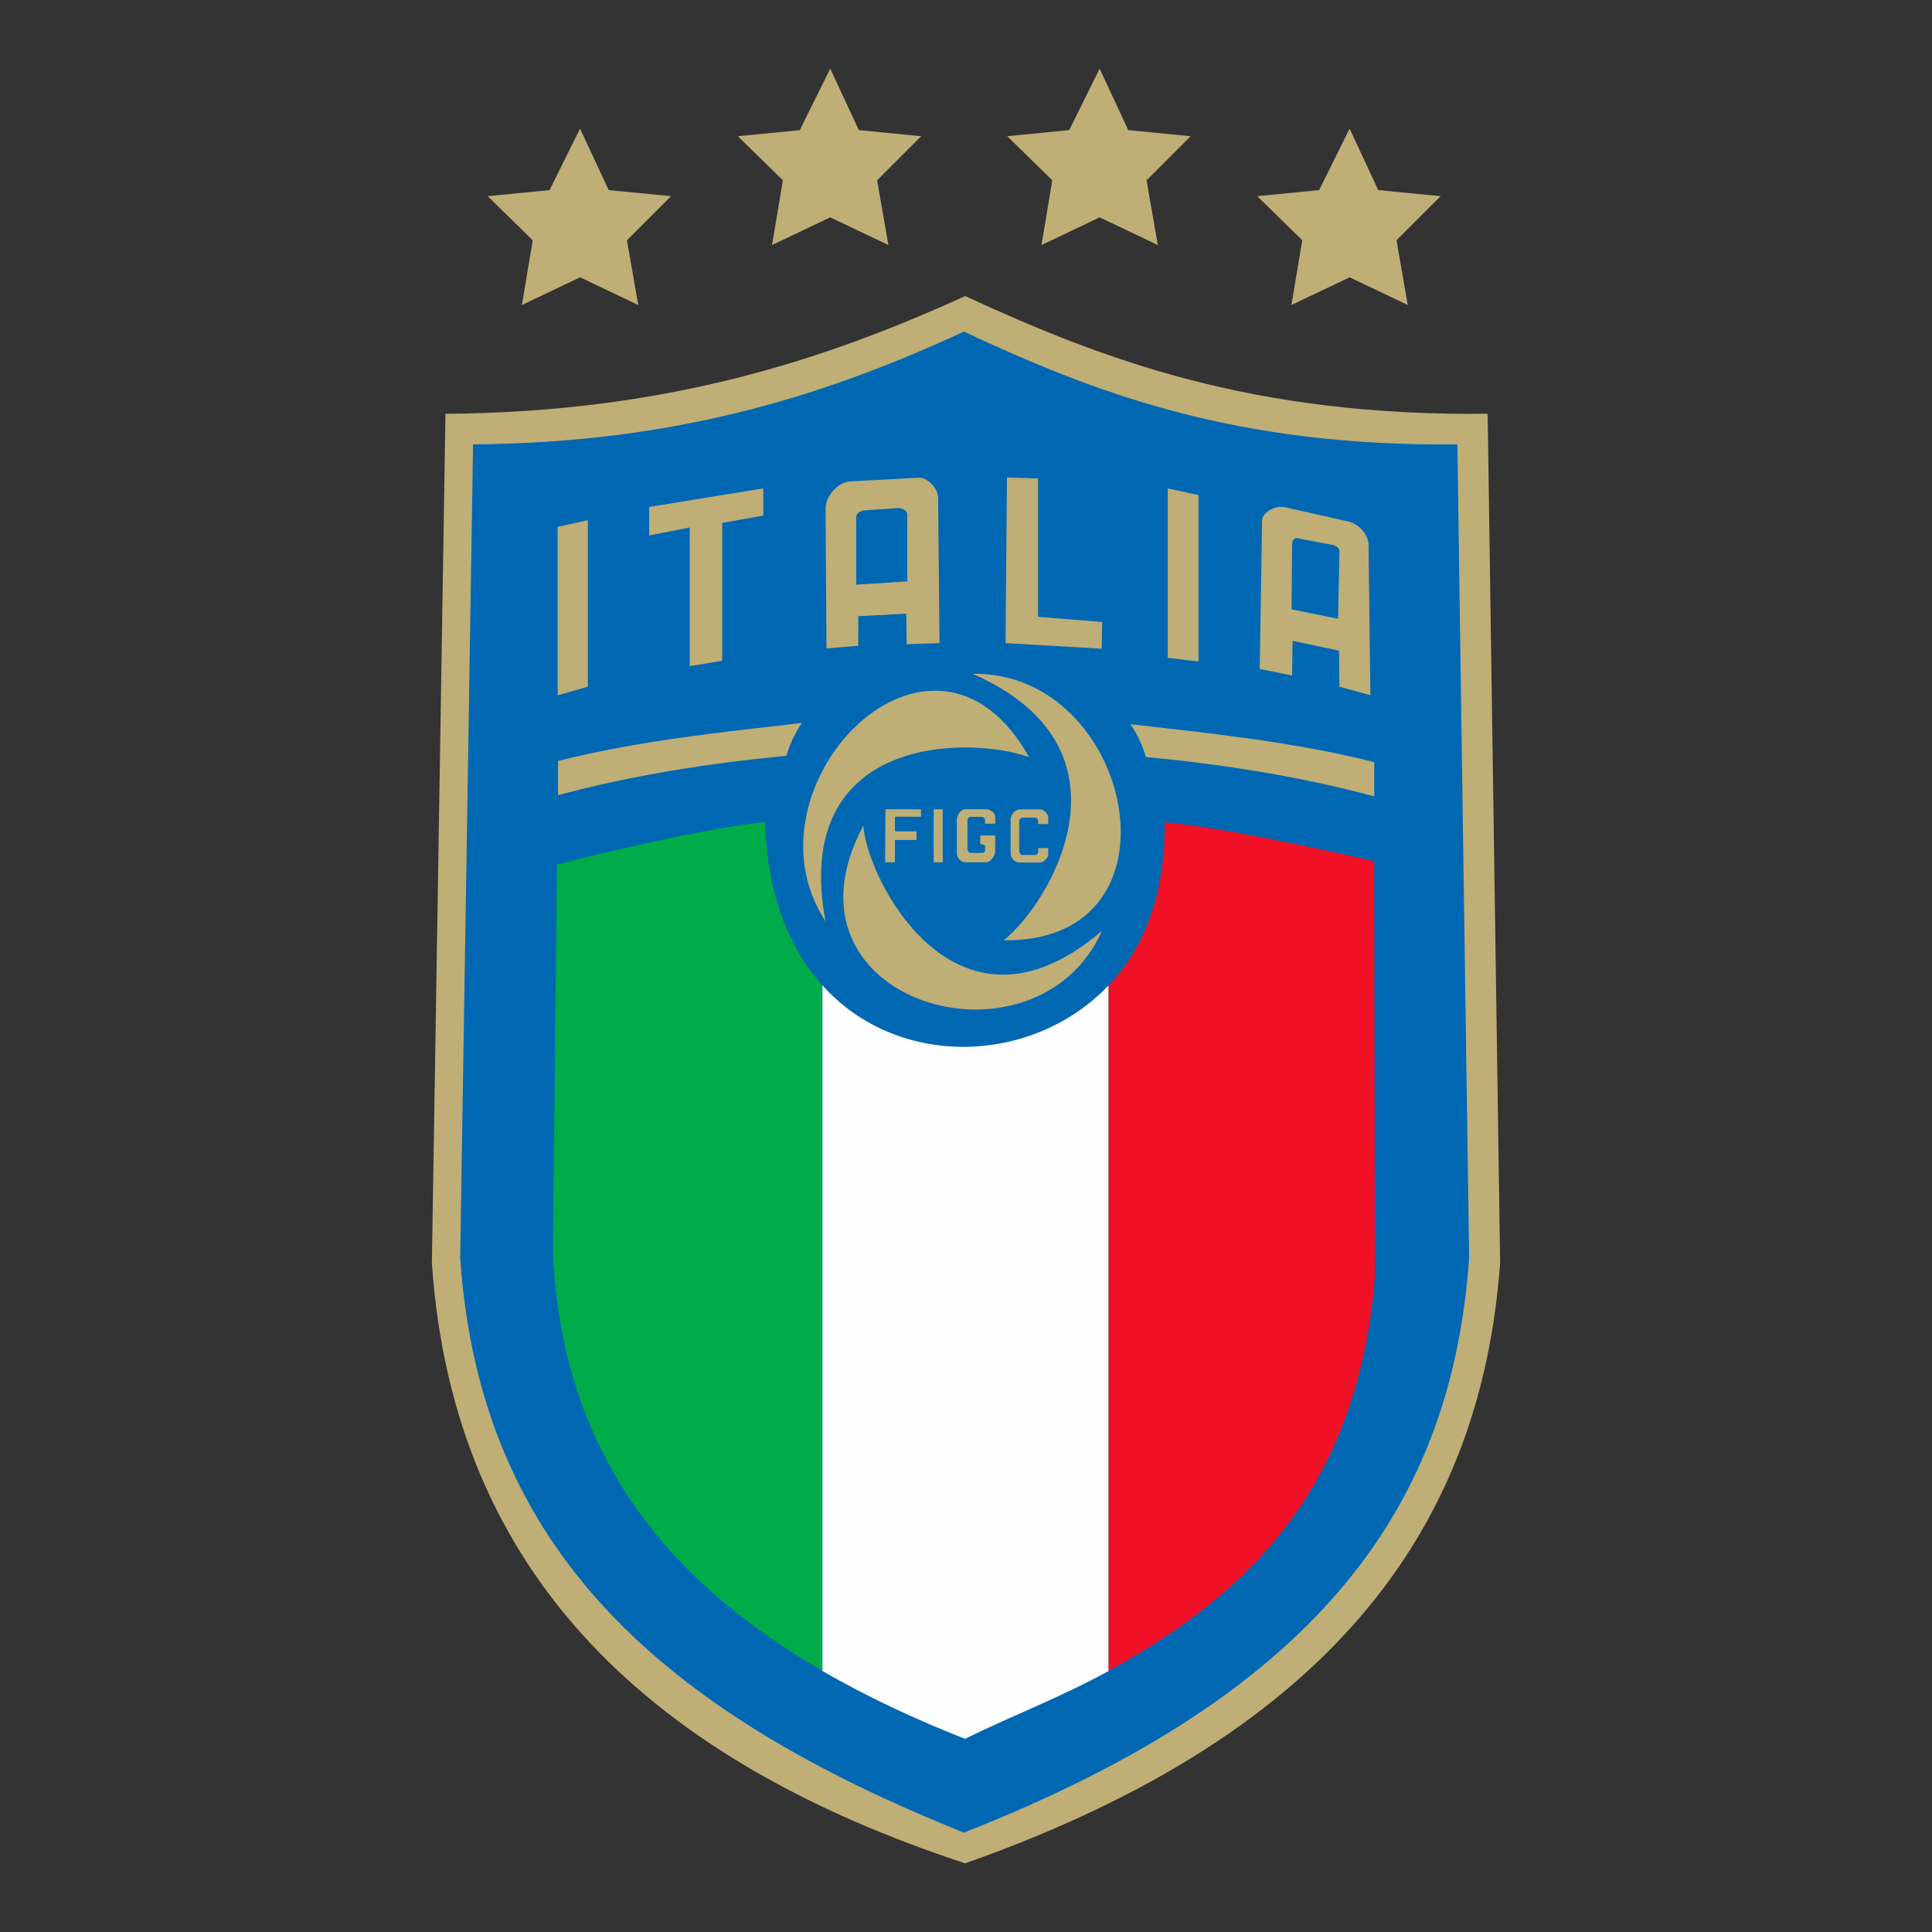 <?xml version="1.0" encoding="utf-8"?>
<!-- Generator: Adobe Illustrator 16.0.0, SVG Export Plug-In . SVG Version: 6.00 Build 0)  -->
<!DOCTYPE svg PUBLIC "-//W3C//DTD SVG 1.0//EN" "http://www.w3.org/TR/2001/REC-SVG-20010904/DTD/svg10.dtd">
<svg version="1.0" id="Layer_1" xmlns="http://www.w3.org/2000/svg" xmlns:xlink="http://www.w3.org/1999/xlink" x="0px" y="0px"
	 width="800px" height="800px" viewBox="0 0 800 800" enable-background="new 0 0 800 800" xml:space="preserve">
<rect x="0" y="0" width="800" height="800" fill="#333333" stroke="none"/>
<g transform="translate(-113.04 -219)">
	<g>
		<path fill="#BFAE76" d="M297.5,390.343c90.812-0.638,156.343-21.956,215.191-48.749c57.213,26.363,118.729,49.806,216.355,48.749
			l5.164,351.684c-7.654,104.902-64.838,193.304-221.52,248.536c-128.9-42.386-211.886-118.366-220.822-248.536L297.5,390.343z"/>
		<path fill="#BFAE76" d="M329.153,345.29l4.467-26.802l-18.646-18.255l25.635-2.524l12.624-25.443l11.848,25.443l25.831,2.524
			l-18.258,18.255l4.662,26.802l-24.083-11.459L329.153,345.29z"/>
		<path fill="#BFAE76" d="M432.739,320.461l4.467-26.801l-18.645-18.255l25.638-2.524l12.624-25.443l11.847,25.443l25.829,2.524
			l-18.255,18.255l4.66,26.801l-24.08-11.457L432.739,320.461z"/>
		<path fill="#BFAE76" d="M544.3,320.461l4.466-26.801l-18.645-18.255l25.64-2.524l12.621-25.443l11.851,25.443l25.83,2.524
			l-18.256,18.255l4.657,26.801l-24.082-11.457L544.3,320.461z"/>
		<path fill="#BFAE76" d="M647.806,345.29l4.469-26.802l-18.646-18.255l25.633-2.524l12.626-25.443l11.845,25.443l25.834,2.524
			l-18.26,18.255l4.663,26.802l-24.082-11.459L647.806,345.29z"/>
	</g>
	<path fill="#0068B3" d="M308.928,403.002c85.773-0.614,147.662-21.025,203.237-46.687c54.037,25.248,112.135,47.7,204.335,46.687
		l4.876,336.815c-7.076,100.076-58.798,179.024-209.214,238.019C389.643,928.693,311.862,862.525,303.6,739.817L308.928,403.002z"/>
	<path fill="#FFFEFF" d="M572.089,910.91c-19.256,10.654-39.519,18.304-59.488,28.1c-21.122-8.317-40.843-17.586-59.019-28.1
		V627.012c31.241,34.789,86.988,33.106,118.511,0V910.91"/>
	<path fill="#00AB49" d="M453.54,626.952v283.891c-64.638-37.407-108.143-90.69-111.544-173.772l1.646-160.123
		c0,0,57.07-14.655,86.241-17.579c0.703,29.721,9.91,52.278,23.654,67.584"/>
	<path fill="#F11126" d="M572.089,910.91c55.773-30.864,103.087-73.747,110.255-163.343l-0.277-171.936
		c0,0-57.48-13.517-86.792-16.205c0.346,29.266-8.299,51.953-23.182,67.585v283.895"/>
	<g>
		<path fill="#BFAE76" d="M454.853,600.478c-14.336-77.568,59.865-76.749,84.29-67.977
			C499.221,461.152,418.376,544.777,454.853,600.478z"/>
		<path fill="#BFAE76" d="M569.374,604.421c-60.97,52.239-97.846-22.671-98.818-43.631
			C431.374,634.172,541.774,665.944,569.374,604.421z"/>
		<path fill="#BFAE76" d="M515.857,498.039c70.242,30.832,32.313,94.806,12.781,110.289
			C606.298,609.462,582.196,496.781,515.857,498.039z"/>
		<path fill="#BFAE76" d="M479.682,554.107h14.713v3.059h-10.78v6.063h8.935v3.6h-8.935v9.227h-4.078L479.682,554.107z"/>
		<path fill="#BFAE76" d="M499.66,576.06h3.737v-21.945h-3.737V576.06z"/>
		<path fill="#BFAE76" d="M512.731,576.06c-1.827,0-3.482-1.97-3.482-3.797v-13.844c0-1.821,1.661-4.339,3.482-4.339h8.566
			c1.631,0,3.835,1.457,3.835,3.088v2.896h-4.188v-1.683c0-0.593-0.734-1.135-1.329-1.135h-4.731c-0.648,0-1.251,0.839-1.251,1.486
			v11.85c0,0.635,0.617,1.604,1.251,1.604h4.731c0.606,0,1.329-0.413,1.329-1.019v-2.072l-2.032-0.704v-3.439h6.221v6.569
			c0,1.873-1.96,4.538-3.835,4.538H512.731z"/>
		<path fill="#BFAE76" d="M542.902,570.221l4.192-0.106v2.683c0,1.552-1.991,3.345-3.542,3.345h-8.682
			c-1.683,0-3.345-2.042-3.345-3.72v-14.126c0-1.835,1.887-4.152,3.723-4.152h8.304c1.614,0,3.542,1.729,3.542,3.344v2.734h-4.192
			v-1.347c0-0.611-0.578-1.296-1.185-1.296h-5.297c-0.61,0-1.349,0.685-1.349,1.296v12.532c0,0.691,0.55,1.618,1.24,1.618h5.405
			c0.321,0,1.185-0.546,1.185-0.953V570.221z"/>
		<path fill="#BFAE76" d="M344.113,548.271v-14.178c33.254-8.372,67.24-11.868,100.991-15.73c-3.269,4.684-5.211,9.427-6.409,13.595
			c-32.271,3.088-63.866,8.048-94.585,16.313H344.113z"/>
		<path fill="#BFAE76" d="M682.087,548.765v-14.178c-33.25-8.374-67.238-11.868-100.987-15.73c3.266,4.684,5.209,9.426,6.409,13.595
			c32.271,3.09,63.862,8.046,94.586,16.313H682.087z"/>
		<path fill="#BFAE76" d="M343.949,506.918l12.499-3.569v-68.941l-12.499,2.748V506.918z"/>
		<path fill="#BFAE76" d="M398.621,494.832l13.46-2.196v-57.129l17.028-3.021v-11.262l-47.24,7.691v11.809l16.752-3.296V494.832z"/>
		<path fill="#BFAE76" d="M488.726,459.729l-21.153,1.372v-28.015c0-1.394,1.765-2.653,3.159-2.747l14.425-0.961
			c1.307-0.089,3.578,1.155,3.57,2.467V459.729z M455.265,487.5l13.125-1.099l0.083-12.26l19.808-1.014l0.197,12.623l13.595-0.436
			l-0.584-60.158c-0.042-3.892-4.271-8.564-8.159-8.351l-28.353,1.553c-5.036,0.276-10.134,6.222-10.1,11.265L455.265,487.5z"/>
		<path fill="#BFAE76" d="M529.418,485.296l0.586-68.557l12.866,0.388v57.292l26.561,2.137l-0.197,11.07L529.418,485.296z"/>
		<path fill="#BFAE76" d="M596.589,491.381l12.717,1.554v-68.946l-12.717-2.721V491.381z"/>
		<path fill="#BFAE76" d="M643.541,428.851c-3.471,0.05-7.855,2.594-7.908,5.77l-0.967,61.373l13.399,2.719l0.193-14.372
			l19.228,4.078l0.192,14.954l12.818,3.497l-0.775-62.34c-0.052-4.179-4.084-8.6-8.16-9.521l-26.604-6.02
			C644.512,428.888,644.038,428.845,643.541,428.851L643.541,428.851z M649.652,441.809c0.12-0.021,0.237-0.023,0.354,0l15.15,2.91
			c1.169,0.225,2.546,1.339,2.522,2.527l-0.582,27.962l-19.228-3.884l0.196-27.385c0.009-0.842,0.768-1.981,1.587-2.133V441.809z"/>
	</g>
</g>
</svg>
